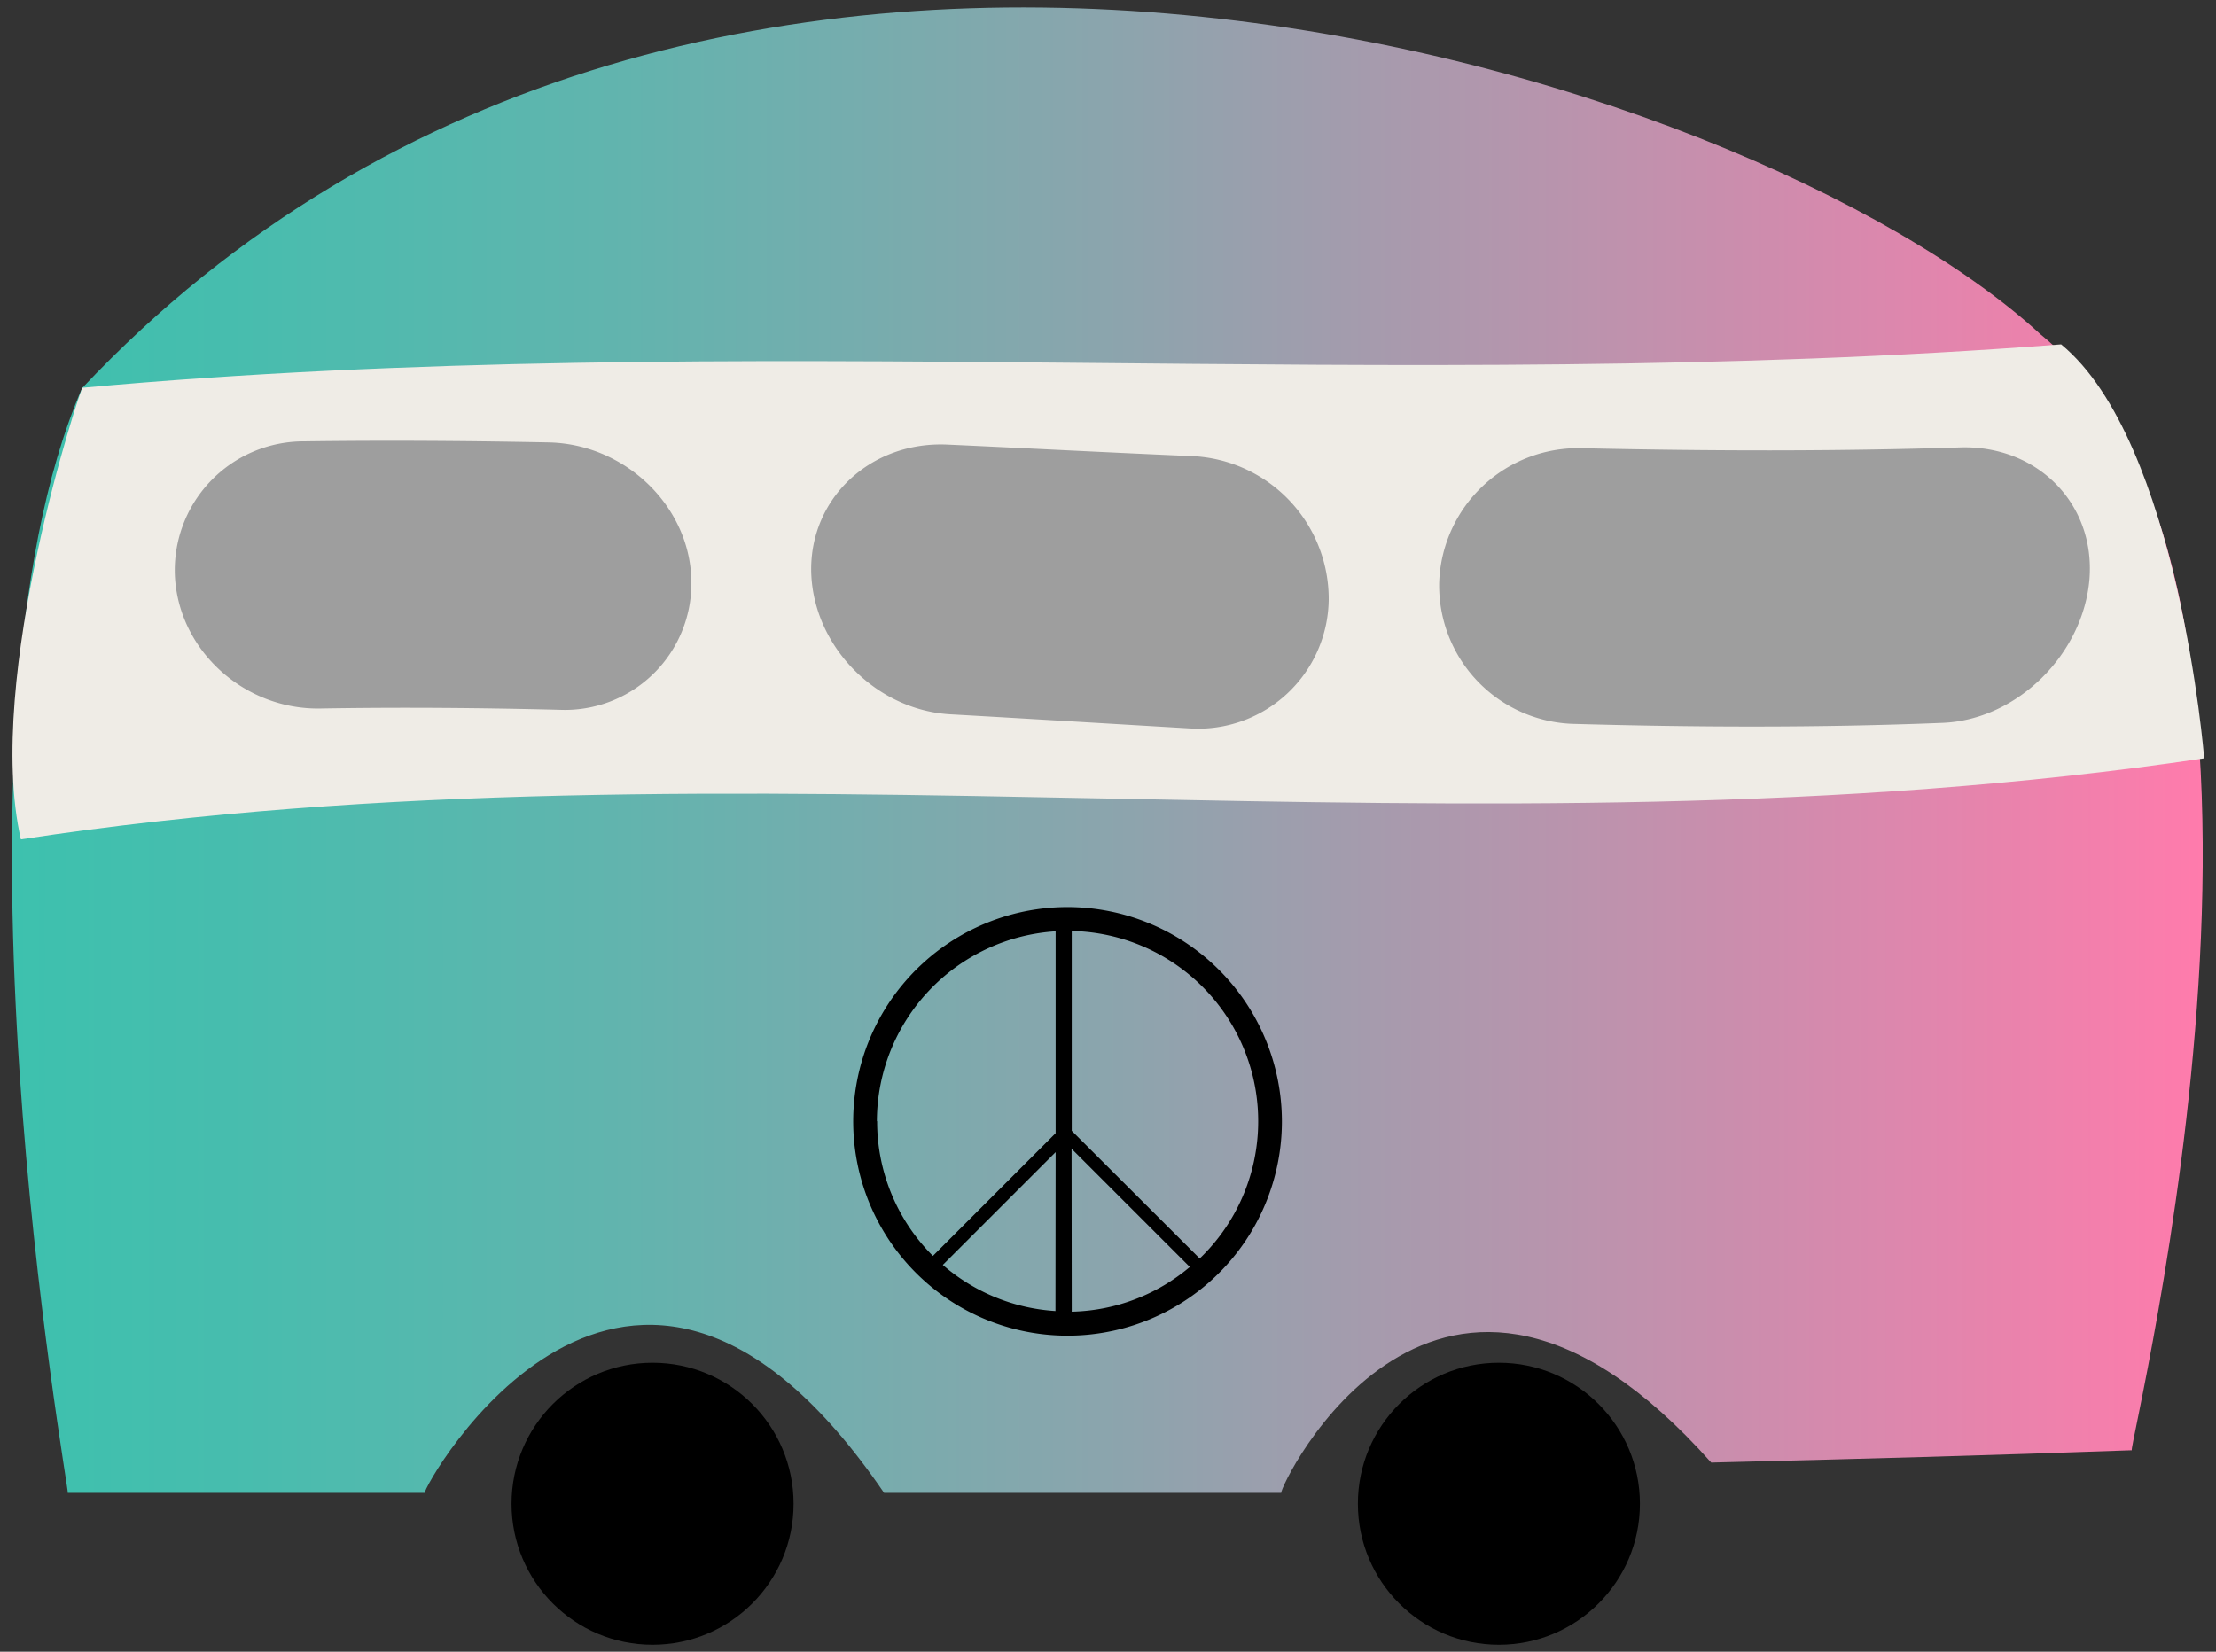 <svg xmlns="http://www.w3.org/2000/svg" xmlns:xlink="http://www.w3.org/1999/xlink" width="275" height="205" viewBox="0 0 275 205"><rect x="0" y="0" width="275" height="205" fill="#333333" stroke="none"/><defs><style>.cls-1{fill:url(#linear-gradient);}.cls-2{fill:#efece6;}.cls-3{fill:#9e9e9e;}.cls-4{fill:none;}</style><linearGradient id="linear-gradient" x1="1.47" y1="93.07" x2="273.35" y2="93.07" gradientUnits="userSpaceOnUse"><stop offset="0" stop-color="#3dc1ae"/><stop offset="0.1" stop-color="#47bdae"/><stop offset="0.28" stop-color="#62b4ae"/><stop offset="0.51" stop-color="#8da4ad"/><stop offset="0.78" stop-color="#c98ead"/><stop offset="1" stop-color="#ff7bac"/></linearGradient></defs><title>Hippie bil</title><g id="Layer_2" data-name="Layer 2"><circle cx="186.01" cy="186.64" r="17.5"/><circle cx="80.98" cy="186.64" r="17.5"/><path class="cls-1" d="M264.55,180c-.55-.17,26.4-107.9-11.37-138.54-35.86-33-166.21-74.8-243,6.72C-8.46,91.27,8.71,185.32,8.41,185.29h44.3c-.46-.33,25.09-46.76,57,0H159c-.39-.44,19.26-42.09,53.36-3.76C229.76,181.11,247.15,180.63,264.55,180Z"/><path class="cls-2" d="M255.78,42.74C173.51,49.1,91.66,40.67,10.22,48.13c-.1-.23-12.24,36-7.63,56.05,89.68-13.69,180,3.53,270.94-10.06C273.55,94.09,270.35,54.7,255.78,42.74Z"/><path class="cls-3" d="M196.3,55.63c15.67.35,31.34.4,47-.1,9.52-.27,16.7,6.95,16,16.28h0c-.74,9.35-8.95,17.54-18.23,17.91-15.33.62-30.67.56-46,.12a17.18,17.18,0,0,1-16.47-17.59h0A17.26,17.26,0,0,1,196.3,55.63Z"/><path class="cls-3" d="M117.55,55.18c10.13.46,20.26,1,30.39,1.43a17.75,17.75,0,0,1,16.95,17.8h0a16.21,16.21,0,0,1-17.21,16c-9.91-.58-19.83-1.19-29.74-1.75-9.27-.53-17-8.46-17.27-17.61h0C100.44,61.89,108,54.76,117.55,55.18Z"/><path class="cls-3" d="M37.74,54.78c10.11-.14,20.22-.07,30.33.13,9.5.19,17.48,7.88,17.72,17h0A15.7,15.7,0,0,1,69.41,88.1c-9.9-.25-19.8-.33-29.69-.16-9.26.15-17.38-7-18-16.17h0A16,16,0,0,1,37.74,54.78Z"/><path class="cls-4" d="M133,142.62V162.8a23.48,23.48,0,0,0,14.67-5.51Z"/><path class="cls-4" d="M131,162.76V142.93l-14,14A23.56,23.56,0,0,0,131,162.76Z"/><path class="cls-4" d="M131,140.65V115.59a23.62,23.62,0,0,0-15.23,40.29Z"/><path class="cls-4" d="M133,115.55v24.8l15.87,15.86A23.62,23.62,0,0,0,133,115.55Z"/><path d="M132.49,112.58a26.6,26.6,0,1,0,26.59,26.6A26.63,26.63,0,0,0,132.49,112.58Zm.49,30,14.67,14.67A23.48,23.48,0,0,1,133,162.8Zm-2,20.14A23.56,23.56,0,0,1,117,157l14-14Zm-22.16-23.58A23.67,23.67,0,0,1,131,115.59v25.06l-15.23,15.23A23.56,23.56,0,0,1,108.85,139.18Zm40,17L133,140.35v-24.8a23.62,23.62,0,0,1,15.87,40.66Z"/></g></svg>